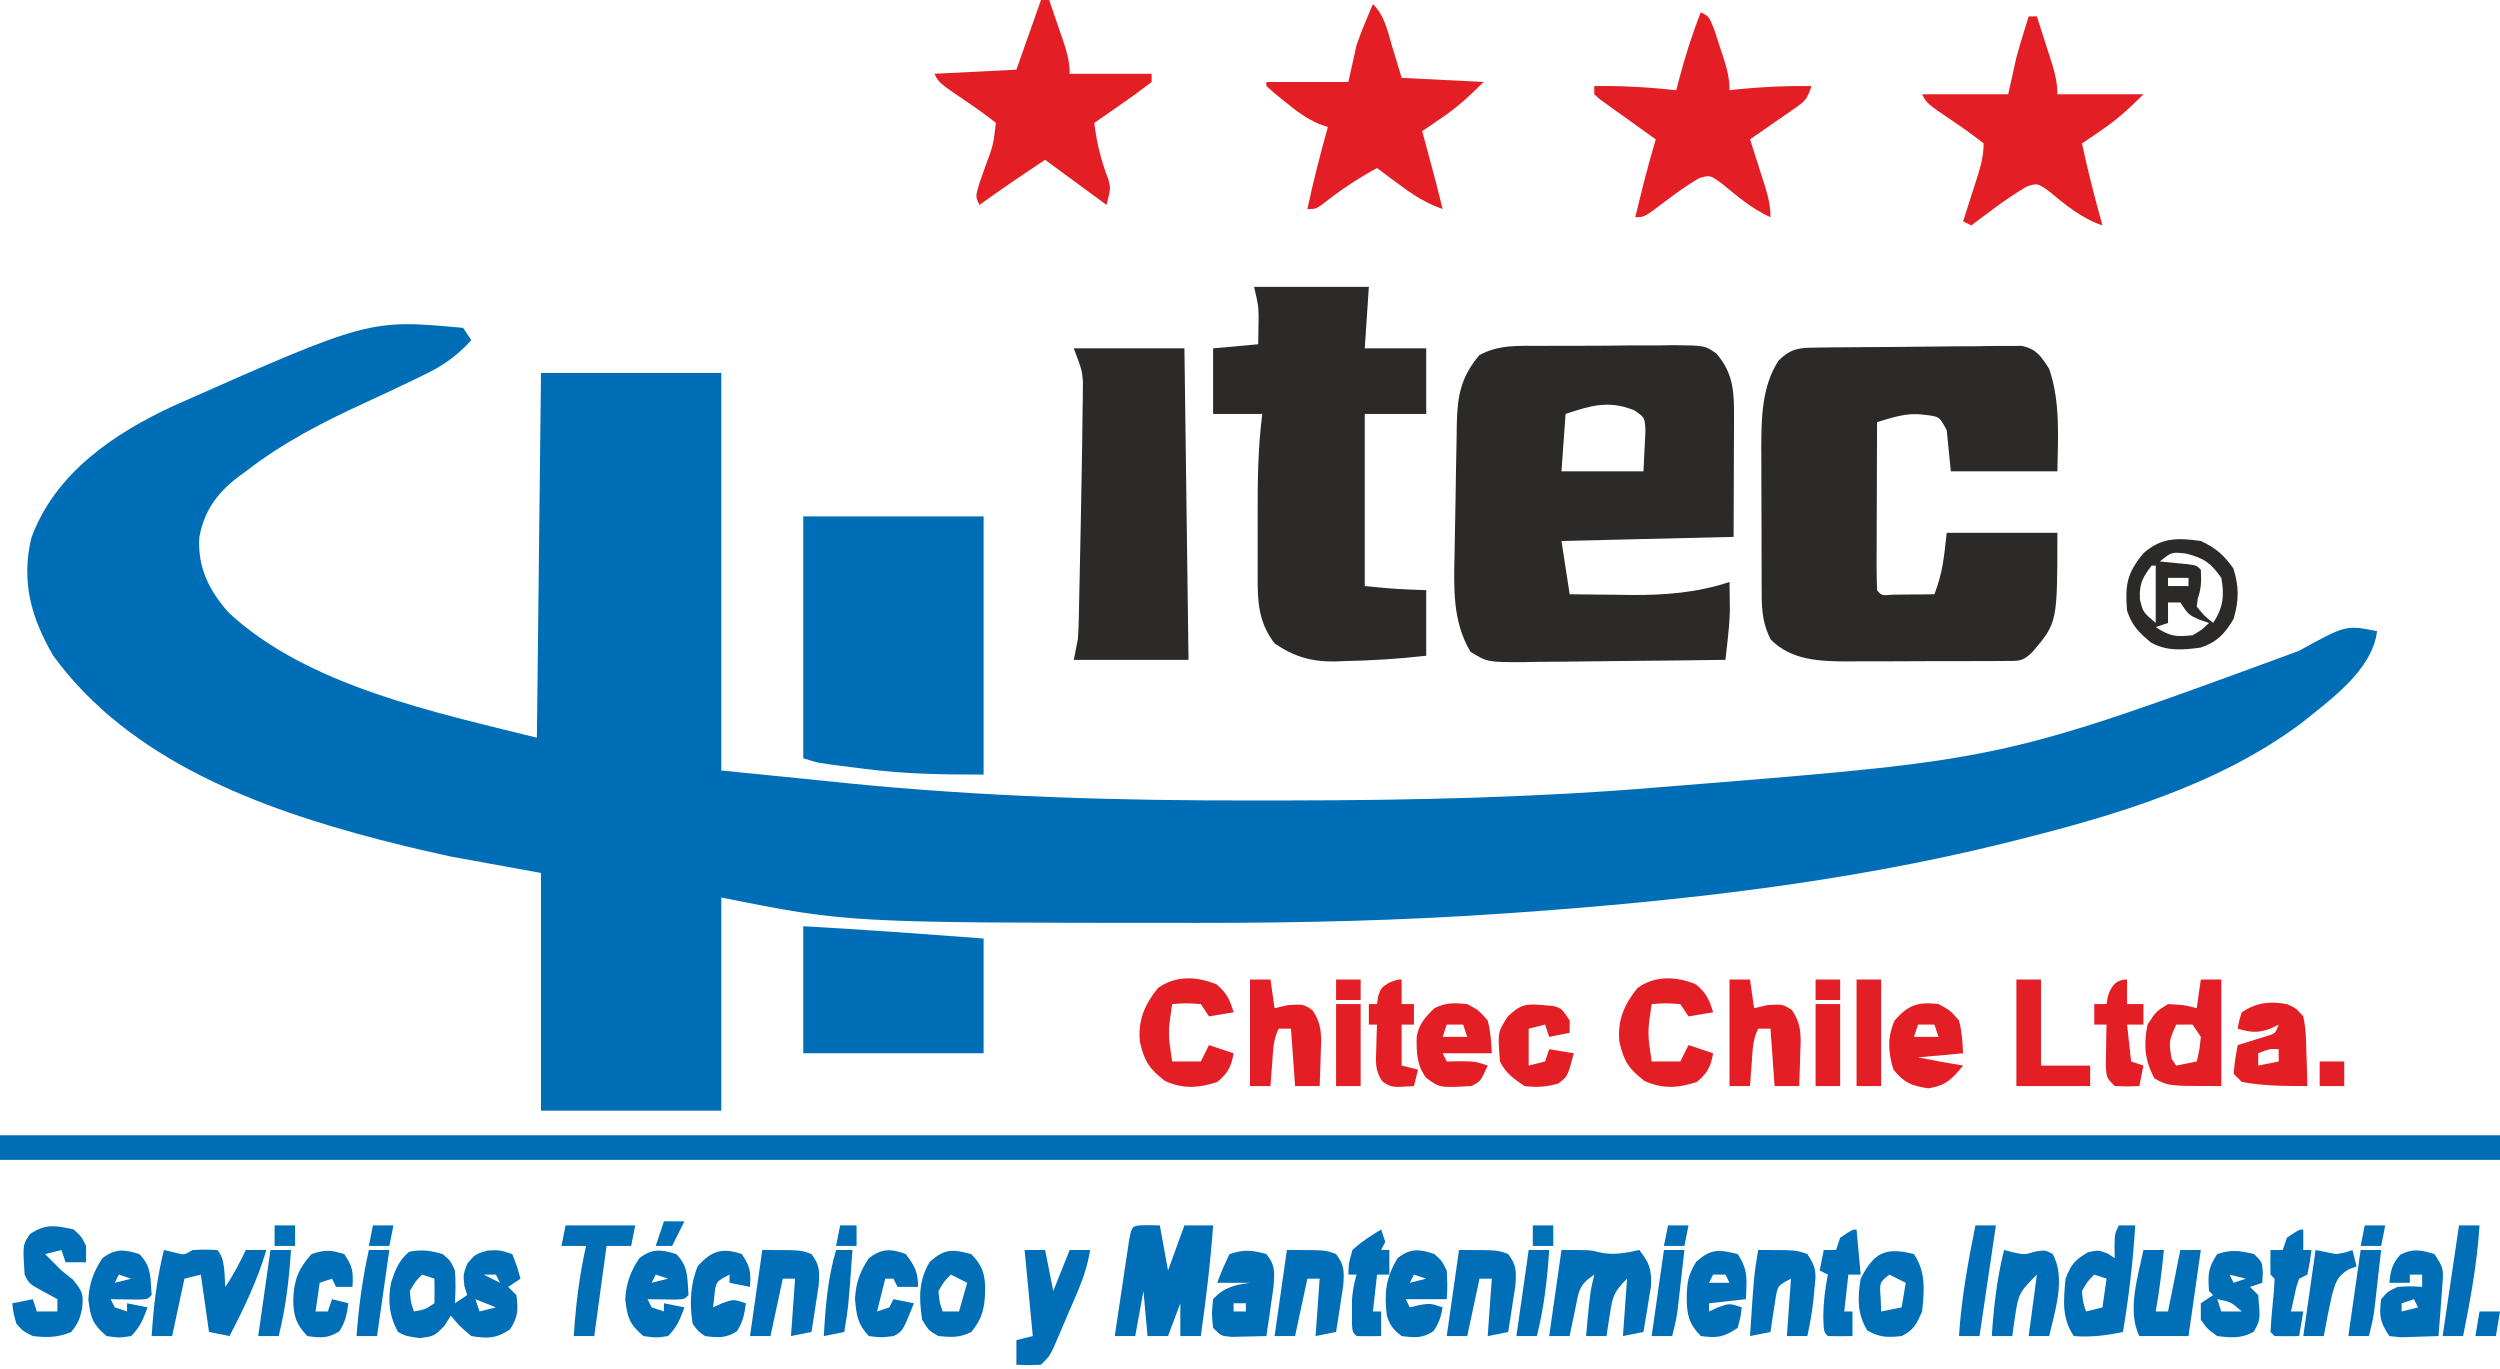 <?xml version="1.0" encoding="UTF-8"?>
<svg version="1.1" xmlns="http://www.w3.org/2000/svg" width="610" height="334">
<path d="M0 0 C0.99 1.485 0.99 1.485 2 3 C-1.598 6.959 -5.146 9.403 -10 11.688 C-11.026 12.188 -11.026 12.188 -12.073 12.699 C-16.112 14.66 -20.182 16.548 -24.262 18.422 C-34.566 23.182 -44.007 28.029 -53 35 C-53.726 35.532 -54.451 36.065 -55.199 36.613 C-60.178 40.485 -63.309 44.932 -64.379 51.23 C-64.769 58.54 -61.994 64.021 -57.25 69.438 C-37.946 87.432 -6.532 93.867 18 100 C18.33 70.63 18.66 41.26 19 11 C33.52 11 48.04 11 63 11 C63 43.01 63 75.02 63 108 C70.796 108.784 78.593 109.567 86.625 110.375 C88.994 110.618 91.363 110.861 93.803 111.111 C126.924 114.422 160.027 115.384 193.297 115.318 C196.177 115.312 199.057 115.31 201.938 115.308 C232.384 115.274 262.648 114.573 293 112 C294.786 111.854 296.572 111.708 298.357 111.562 C375.865 105.313 375.865 105.313 447.938 78.812 C459.359 72.502 459.359 72.502 467 74 C465.87 83.531 455.511 90.823 448.461 96.496 C428.258 111.551 403.107 118.965 379 125 C377.97 125.259 376.94 125.518 375.879 125.784 C337 135.369 296.818 139.877 256.938 142.688 C255.649 142.779 255.649 142.779 254.335 142.872 C229.256 144.623 204.199 145.207 179.062 145.188 C178.37 145.187 177.678 145.187 176.964 145.187 C93.845 145.169 93.845 145.169 63 139 C63 156.16 63 173.32 63 191 C48.48 191 33.96 191 19 191 C19 171.86 19 152.72 19 133 C11.74 131.68 4.48 130.36 -3 129 C-7.676 127.972 -12.303 126.927 -16.938 125.75 C-18.106 125.454 -19.274 125.158 -20.478 124.853 C-49.745 117.242 -81.453 105.475 -100 80 C-105.403 70.723 -107.877 61.993 -105.352 51.238 C-99.555 35.459 -85.289 25.806 -70.613 19.004 C-22.919 -2.122 -22.919 -2.122 0 0 Z " fill="#006EB6" transform="translate(113,80)"/>
<path d="M0 0 C1.157 -0.009 2.315 -0.017 3.507 -0.026 C5.952 -0.037 8.396 -0.038 10.84 -0.03 C14.581 -0.023 18.318 -0.07 22.059 -0.121 C24.435 -0.126 26.811 -0.127 29.188 -0.125 C30.305 -0.143 31.423 -0.162 32.575 -0.181 C40.113 -0.091 40.113 -0.091 42.906 1.881 C47.239 6.875 47.232 11.726 47.191 17.988 C47.19 18.713 47.189 19.437 47.188 20.183 C47.183 22.885 47.169 25.587 47.156 28.289 C47.136 34.332 47.115 40.375 47.094 46.602 C33.234 46.932 19.374 47.262 5.094 47.602 C5.754 51.892 6.414 56.182 7.094 60.602 C11.031 60.656 14.968 60.695 18.906 60.727 C20.006 60.743 21.107 60.76 22.24 60.777 C30.445 60.826 38.271 60.209 46.094 57.602 C46.122 59.081 46.14 60.56 46.156 62.039 C46.168 62.863 46.179 63.686 46.191 64.535 C46.108 67.16 45.886 69.687 45.588 72.293 C45.496 73.101 45.404 73.908 45.309 74.741 C45.202 75.662 45.202 75.662 45.094 76.602 C37.488 76.718 29.882 76.806 22.275 76.861 C18.742 76.887 15.211 76.922 11.678 76.979 C7.615 77.044 3.552 77.068 -0.512 77.09 C-1.776 77.116 -3.041 77.141 -4.344 77.168 C-12.977 77.171 -12.977 77.171 -17.118 74.634 C-21.546 67.125 -21.169 59.05 -20.988 50.559 C-20.97 49.431 -20.952 48.304 -20.934 47.143 C-20.893 44.774 -20.846 42.404 -20.795 40.035 C-20.719 36.415 -20.67 32.795 -20.623 29.174 C-20.58 26.865 -20.535 24.555 -20.488 22.246 C-20.476 21.168 -20.463 20.09 -20.45 18.979 C-20.271 12.09 -19.473 7.688 -14.963 2.264 C-10.145 -0.357 -5.401 -0.009 0 0 Z M6.094 16.602 C5.764 21.222 5.434 25.842 5.094 30.602 C11.694 30.602 18.294 30.602 25.094 30.602 C25.197 28.518 25.3 26.435 25.406 24.289 C25.464 23.117 25.522 21.946 25.582 20.738 C25.424 17.453 25.424 17.453 22.82 15.703 C16.641 13.206 12.217 14.56 6.094 16.602 Z " fill="#2B2A29" transform="translate(375.906,84.398)"/>
<path d="M0 0 C1.722 -0.024 1.722 -0.024 3.479 -0.049 C8.727 -0.093 13.975 -0.135 19.224 -0.157 C21.996 -0.171 24.768 -0.198 27.54 -0.239 C31.528 -0.298 35.516 -0.316 39.504 -0.331 C40.746 -0.353 41.988 -0.376 43.267 -0.399 C44.999 -0.395 44.999 -0.395 46.766 -0.391 C47.781 -0.399 48.797 -0.407 49.843 -0.415 C53.499 0.418 54.515 2.109 56.512 5.193 C59.256 13.153 58.676 21.907 58.512 30.193 C49.932 30.193 41.352 30.193 32.512 30.193 C32.182 26.893 31.852 23.593 31.512 20.193 C29.75 16.799 29.75 16.799 25.825 16.38 C21.741 15.816 18.418 17.034 14.512 18.193 C14.488 24.014 14.469 29.834 14.457 35.655 C14.452 37.637 14.445 39.619 14.437 41.6 C14.425 44.442 14.419 47.284 14.415 50.126 C14.409 51.018 14.404 51.91 14.399 52.828 C14.399 54.95 14.45 57.072 14.512 59.193 C15.623 60.532 15.623 60.532 18.454 60.291 C19.649 60.279 20.844 60.267 22.075 60.255 C23.272 60.246 24.47 60.237 25.704 60.228 C27.094 60.211 27.094 60.211 28.512 60.193 C30.533 54.938 30.851 51.145 31.512 45.193 C40.422 45.193 49.332 45.193 58.512 45.193 C58.512 67.068 58.512 67.068 52.512 74.193 C49.989 76.716 49.132 76.45 45.639 76.468 C44.624 76.477 43.608 76.487 42.563 76.496 C41.461 76.496 40.359 76.495 39.223 76.494 C37.525 76.5 37.525 76.5 35.792 76.507 C33.389 76.512 30.987 76.513 28.584 76.509 C24.923 76.505 21.263 76.529 17.602 76.554 C15.267 76.556 12.933 76.557 10.598 76.556 C9.508 76.565 8.418 76.575 7.296 76.584 C0.486 76.543 -6.323 76.358 -11.425 71.255 C-13.274 67.667 -13.615 64.403 -13.633 60.399 C-13.639 59.451 -13.646 58.503 -13.652 57.525 C-13.654 56.506 -13.655 55.486 -13.656 54.435 C-13.659 53.377 -13.662 52.319 -13.666 51.228 C-13.671 48.987 -13.673 46.746 -13.673 44.505 C-13.675 41.102 -13.693 37.698 -13.712 34.294 C-13.715 32.112 -13.717 29.93 -13.718 27.748 C-13.725 26.74 -13.733 25.732 -13.74 24.694 C-13.716 17.255 -13.652 9.506 -9.488 3.13 C-6.3 0.043 -4.34 0.055 0 0 Z " fill="#2B2A29" transform="translate(443.488,84.807)"/>
<path d="M0 0 C201.3 0 402.6 0 610 0 C610 1.98 610 3.96 610 6 C408.7 6 207.4 6 0 6 C0 4.02 0 2.04 0 0 Z " fill="#006EB6" transform="translate(0,277)"/>
<path d="M0 0 C9.24 0 18.48 0 28 0 C27.67 4.95 27.34 9.9 27 15 C31.95 15 36.9 15 42 15 C42 20.28 42 25.56 42 31 C37.05 31 32.1 31 27 31 C27 44.86 27 58.72 27 73 C34.49 73.727 34.49 73.727 42 74 C42 79.28 42 84.56 42 90 C35.275 90.769 28.577 91.179 21.812 91.312 C21.065 91.342 20.318 91.372 19.547 91.402 C13.954 91.462 9.647 90.178 5 87 C1.085 81.822 0.851 77.034 0.867 70.746 C0.866 69.931 0.865 69.115 0.864 68.275 C0.864 66.546 0.865 64.817 0.87 63.088 C0.875 60.472 0.87 57.856 0.863 55.24 C0.86 47.094 0.948 39.093 2 31 C-1.96 31 -5.92 31 -10 31 C-10 25.72 -10 20.44 -10 15 C-4.555 14.505 -4.555 14.505 1 14 C1.021 12.618 1.041 11.236 1.062 9.812 C1.074 9.035 1.086 8.258 1.098 7.457 C1.047 4.553 1.047 4.553 0 0 Z " fill="#2B2A29" transform="translate(306,70)"/>
<path d="M0 0 C14.52 0 29.04 0 44 0 C44 20.79 44 41.58 44 63 C33.885 63 24.59 62.876 14.688 61.562 C13.592 61.428 12.497 61.293 11.369 61.154 C3.469 60.156 3.469 60.156 0 59 C0 39.53 0 20.06 0 0 Z " fill="#006EB6" transform="translate(196,126)"/>
<path d="M0 0 C8.91 0 17.82 0 27 0 C27.495 37.62 27.495 37.62 28 76 C18.76 76 9.52 76 0 76 C0.33 74.35 0.66 72.7 1 71 C1.106 69.542 1.174 68.081 1.205 66.619 C1.225 65.783 1.245 64.947 1.266 64.086 C1.282 63.19 1.299 62.294 1.316 61.371 C1.348 59.955 1.348 59.955 1.379 58.51 C1.423 56.505 1.464 54.5 1.503 52.495 C1.561 49.5 1.627 46.505 1.693 43.51 C1.799 38.631 1.885 33.753 1.957 28.874 C1.986 26.955 2.017 25.037 2.05 23.118 C2.096 20.382 2.126 17.646 2.152 14.91 C2.167 14.097 2.183 13.284 2.198 12.446 C2.202 11.684 2.206 10.922 2.211 10.137 C2.218 9.48 2.226 8.822 2.234 8.145 C1.999 5.293 1.999 5.293 0 0 Z " fill="#2B2A29" transform="translate(262,85)"/>
<path d="M0 0 C14.683 0.808 29.336 1.895 44 3 C44 12.24 44 21.48 44 31 C29.48 31 14.96 31 0 31 C0 20.77 0 10.54 0 0 Z " fill="#006EB6" transform="translate(196,226)"/>
<path d="M0 0 C0.66 0 1.32 0 2 0 C2.839 2.603 3.671 5.207 4.5 7.812 C4.738 8.55 4.977 9.288 5.223 10.049 C6.199 13.133 7 15.745 7 19 C13.93 19 20.86 19 28 19 C24.48 22.52 21.689 25.091 17.688 27.812 C16.804 28.417 15.921 29.022 15.012 29.645 C14.348 30.092 13.684 30.539 13 31 C14.436 37.739 16.14 44.366 18 51 C12.716 49.201 9.001 45.973 4.719 42.484 C2.135 40.694 2.135 40.694 -0.48 41.508 C-3.392 43.232 -6.101 45.099 -8.812 47.125 C-9.788 47.849 -10.764 48.574 -11.77 49.32 C-12.874 50.152 -12.874 50.152 -14 51 C-14.66 50.67 -15.32 50.34 -16 50 C-15.639 48.88 -15.278 47.76 -14.906 46.605 C-14.437 45.133 -13.969 43.66 -13.5 42.188 C-13.262 41.45 -13.023 40.712 -12.777 39.951 C-11.801 36.867 -11 34.255 -11 31 C-13.279 29.185 -15.522 27.55 -17.938 25.938 C-24.884 21.232 -24.884 21.232 -26 19 C-19.07 19 -12.14 19 -5 19 C-4.34 16.03 -3.68 13.06 -3 10 C-2.483 8.139 -1.947 6.283 -1.375 4.438 C-1.115 3.591 -0.854 2.744 -0.586 1.871 C-0.393 1.254 -0.199 0.636 0 0 Z " fill="#E31E24" transform="translate(495,4)"/>
<path d="M0 0 C2 1 2 1 3.289 4.273 C3.742 5.638 4.187 7.005 4.625 8.375 C4.969 9.404 4.969 9.404 5.32 10.453 C6.288 13.414 7 15.866 7 19 C7.69 18.928 8.379 18.856 9.09 18.781 C15.096 18.188 20.966 17.901 27 18 C25.92 21.24 25.502 21.634 22.84 23.48 C22.211 23.922 21.583 24.363 20.936 24.818 C19.947 25.496 19.947 25.496 18.938 26.188 C18.274 26.651 17.611 27.114 16.928 27.592 C15.29 28.735 13.646 29.868 12 31 C12.541 32.68 12.541 32.68 13.094 34.395 C13.563 35.867 14.031 37.34 14.5 38.812 C14.738 39.55 14.977 40.288 15.223 41.049 C16.199 44.133 17 46.745 17 50 C12.356 47.946 8.68 44.652 4.754 41.484 C2.138 39.695 2.138 39.695 -0.492 40.508 C-3.372 42.221 -6.021 44.095 -8.688 46.125 C-13.783 50 -13.783 50 -16 50 C-15.543 48.145 -15.084 46.291 -14.625 44.438 C-14.37 43.405 -14.115 42.372 -13.852 41.309 C-12.962 37.852 -11.994 34.428 -11 31 C-11.454 30.677 -11.909 30.355 -12.377 30.022 C-14.423 28.563 -16.461 27.094 -18.5 25.625 C-19.215 25.117 -19.931 24.609 -20.668 24.086 C-21.345 23.596 -22.021 23.106 -22.719 22.602 C-23.347 22.151 -23.976 21.701 -24.623 21.237 C-25.077 20.829 -25.532 20.421 -26 20 C-26 19.34 -26 18.68 -26 18 C-19.263 17.89 -12.7 18.299 -6 19 C-5.818 18.299 -5.636 17.598 -5.449 16.875 C-3.92 11.103 -2.199 5.551 0 0 Z " fill="#E31E24" transform="translate(415,3)"/>
<path d="M0 0 C0.66 0 1.32 0 2 0 C2.839 2.436 3.671 4.873 4.5 7.312 C4.858 8.348 4.858 8.348 5.223 9.404 C6.232 12.389 7 14.827 7 18 C13.6 18 20.2 18 27 18 C27 18.66 27 19.32 27 20 C24.698 21.791 22.398 23.473 20 25.125 C19.332 25.593 18.665 26.061 17.977 26.543 C16.322 27.701 14.661 28.851 13 30 C13.619 34.982 14.674 39.233 16.477 43.887 C17 46 17 46 16 50 C11.05 46.37 6.1 42.74 1 39 C-4.406 42.576 -9.749 46.201 -15 50 C-16 48 -16 48 -15.004 44.629 C-14.531 43.271 -14.05 41.915 -13.562 40.562 C-11.645 35.417 -11.645 35.417 -11 30 C-13.279 28.185 -15.522 26.55 -17.938 24.938 C-24.884 20.232 -24.884 20.232 -26 18 C-16.1 17.505 -16.1 17.505 -6 17 C-4.02 11.39 -2.04 5.78 0 0 Z " fill="#E31E24" transform="translate(254,0)"/>
<path d="M0 0 C2.859 2.859 3.501 6.343 4.625 10.125 C5.409 12.724 6.192 15.322 7 18 C13.6 18.33 20.2 18.66 27 19 C23.48 22.52 20.689 25.091 16.688 27.812 C15.804 28.417 14.921 29.022 14.012 29.645 C13.348 30.092 12.684 30.539 12 31 C12.29 32.052 12.29 32.052 12.586 33.125 C14.126 38.735 15.614 44.35 17 50 C12.848 48.558 9.7 46.499 6.188 43.875 C5.212 43.151 4.236 42.426 3.23 41.68 C2.494 41.125 1.758 40.571 1 40 C-3.785 42.592 -8.037 45.444 -12.301 48.828 C-14 50 -14 50 -16 50 C-14.564 43.261 -12.86 36.634 -11 30 C-11.715 29.754 -12.431 29.508 -13.168 29.254 C-16.33 27.854 -18.637 26.121 -21.312 23.938 C-22.196 23.225 -23.079 22.512 -23.988 21.777 C-24.652 21.191 -25.316 20.604 -26 20 C-26 19.67 -26 19.34 -26 19 C-19.4 19 -12.8 19 -6 19 C-5.34 16.03 -4.68 13.06 -4 10 C-3.346 8.126 -2.648 6.266 -1.875 4.438 C-1.522 3.591 -1.169 2.744 -0.805 1.871 C-0.539 1.254 -0.274 0.636 0 0 Z " fill="#E31E24" transform="translate(335,1)"/>
<path d="M0 0 C1.875 1.562 1.875 1.562 3 4 C3.234 6.72 3.137 9.259 3 12 C3.99 11.34 4.98 10.68 6 10 C5.773 9.278 5.546 8.556 5.312 7.812 C5 5 5 5 6.062 2.25 C8 0 8 0 11 -0.875 C14 -1 14 -1 17 0 C18.188 3.062 18.188 3.062 19 6 C18.01 6.66 17.02 7.32 16 8 C16.66 8.66 17.32 9.32 18 10 C18.464 13.556 18.428 15.35 16.438 18.375 C13.025 20.65 11.024 20.635 7 20 C4.062 17.5 4.062 17.5 2 15 C1.227 16.238 1.227 16.238 0.438 17.5 C-2 20 -2 20 -5.562 20.5 C-9 20 -9 20 -10.875 19 C-13.076 15.087 -13.442 11.087 -12.527 6.77 C-11.508 3.711 -10.652 1.562 -8.188 -0.562 C-5.118 -1.176 -2.997 -0.893 0 0 Z M-5 5 C-6.668 6.695 -6.668 6.695 -8 9 C-7.778 11.698 -7.778 11.698 -7 14 C-4.244 13.502 -4.244 13.502 -2 12 C-1.959 10 -1.957 8 -2 6 C-2.99 5.67 -3.98 5.34 -5 5 Z M10 5 C11.98 5.99 11.98 5.99 14 7 C13.67 6.34 13.34 5.68 13 5 C12.01 5 11.02 5 10 5 Z M8 11 C8.33 11.99 8.66 12.98 9 14 C10.32 13.67 11.64 13.34 13 13 C10.525 12.01 10.525 12.01 8 11 Z " fill="#006FB7" transform="translate(108,306)"/>
<path d="M0 0 C1.454 0.031 1.454 0.031 2.938 0.062 C3.598 3.692 4.258 7.322 4.938 11.062 C6.258 7.433 7.577 3.803 8.938 0.062 C11.248 0.062 13.557 0.062 15.938 0.062 C15.296 9.124 14.203 18.071 12.938 27.062 C11.287 27.062 9.637 27.062 7.938 27.062 C7.938 24.422 7.938 21.782 7.938 19.062 C6.947 21.703 5.957 24.343 4.938 27.062 C3.288 27.062 1.637 27.062 -0.062 27.062 C-0.393 23.433 -0.723 19.802 -1.062 16.062 C-1.722 19.692 -2.382 23.323 -3.062 27.062 C-4.713 27.062 -6.362 27.062 -8.062 27.062 C-7.423 22.749 -6.775 18.437 -6.125 14.125 C-5.851 12.277 -5.851 12.277 -5.572 10.393 C-5.395 9.223 -5.218 8.053 -5.035 6.848 C-4.792 5.222 -4.792 5.222 -4.543 3.563 C-3.845 -0.071 -3.808 0.078 0 0 Z M8.938 13.062 C9.938 15.062 9.938 15.062 9.938 15.062 Z " fill="#006FB7" transform="translate(280.062,298.938)"/>
<path d="M0 0 C3.763 1.779 5.518 3.331 7.938 6.688 C9.35 11.09 9.314 14.567 8 19 C5.968 22.509 3.931 24.69 0 26 C-4.305 26.595 -8.304 26.962 -12.176 24.766 C-15.138 22.288 -16.761 20.718 -18 17 C-18.502 10.879 -18.088 7.883 -14 3 C-9.647 -0.89 -5.606 -0.788 0 0 Z M-10 5 C-9.362 5.061 -8.724 5.121 -8.066 5.184 C-7.24 5.267 -6.414 5.351 -5.562 5.438 C-4.327 5.559 -4.327 5.559 -3.066 5.684 C-1 6 -1 6 0 7 C0.141 9.603 0.146 11.599 -0.75 14.062 C-0.874 15.022 -0.874 15.022 -1 16 C0.854 18.271 0.854 18.271 3 20 C5.459 16.312 5.801 13.281 5 9 C2.392 5.286 0.773 4.2 -3.625 3.062 C-7.133 2.677 -7.133 2.677 -10 5 Z M-12 6 C-14.221 8.904 -15.023 10.426 -14.875 14.125 C-14.148 17.322 -14.148 17.322 -11 20 C-11 15.38 -11 10.76 -11 6 C-11.33 6 -11.66 6 -12 6 Z M-8 9 C-8 9.66 -8 10.32 -8 11 C-6.35 11 -4.7 11 -3 11 C-3 10.34 -3 9.68 -3 9 C-4.65 9 -6.3 9 -8 9 Z M-8 15 C-8 16.65 -8 18.3 -8 20 C-8.99 20.33 -9.98 20.66 -11 21 C-7.511 23.326 -6.103 23.419 -2 23 C0.343 21.621 0.343 21.621 2 20 C1.216 19.732 0.432 19.464 -0.375 19.188 C-3 18 -3 18 -5 15 C-5.99 15 -6.98 15 -8 15 Z " fill="#2B2A29" transform="translate(537,132)"/>
<path d="M0 0 C7 0 7 0 8.938 0.5 C12.496 1.363 15.484 0.76 19 0 C21.451 3.179 22.012 4.69 21.855 8.77 C21.651 10.12 21.428 11.468 21.188 12.812 C21.024 13.852 21.024 13.852 20.857 14.912 C20.588 16.611 20.296 18.306 20 20 C18.35 20.33 16.7 20.66 15 21 C15.33 16.38 15.66 11.76 16 7 C12.716 10.284 12.486 11.286 11.812 15.688 C11.654 16.681 11.495 17.675 11.332 18.699 C11.222 19.458 11.113 20.218 11 21 C9.35 21 7.7 21 6 21 C6.964 10.442 6.964 10.442 8 6 C4.12 8.587 4.234 10.15 3.312 14.625 C3.061 15.814 2.81 17.002 2.551 18.227 C2.369 19.142 2.187 20.057 2 21 C0.35 21 -1.3 21 -3 21 C-2.01 14.07 -1.02 7.14 0 0 Z " fill="#006FB7" transform="translate(381,305)"/>
<path d="M0 0 C0.784 0.186 1.567 0.371 2.375 0.562 C4.971 1.26 4.971 1.26 7 0 C10.062 -0.125 10.062 -0.125 13 0 C15.047 2.047 14.7 6.304 15 9 C16.943 6.086 18.464 3.142 20 0 C21.65 0 23.3 0 25 0 C22.767 7.444 19.597 14.12 16 21 C14.35 20.67 12.7 20.34 11 20 C10.34 15.38 9.68 10.76 9 6 C7.68 6.33 6.36 6.66 5 7 C4.01 11.62 3.02 16.24 2 21 C0.35 21 -1.3 21 -3 21 C-2.538 13.807 -1.749 6.997 0 0 Z " fill="#006FB7" transform="translate(40,305)"/>
<path d="M0 0 C1.65 0 3.3 0 5 0 C5 8.58 5 17.16 5 26 C-8 26 -8 26 -11.312 24.125 C-13.709 19.687 -13.993 15.932 -13 11 C-10.938 7.812 -10.938 7.812 -8 6 C-4.188 6.188 -4.188 6.188 -1 7 C-0.67 4.69 -0.34 2.38 0 0 Z M-6 11 C-7.827 15.121 -7.827 15.121 -7.125 19.375 C-6.754 19.911 -6.383 20.448 -6 21 C-4.35 20.67 -2.7 20.34 -1 20 C-0.315 17.142 -0.315 17.142 0 14 C-0.66 13.01 -1.32 12.02 -2 11 C-3.32 11 -4.64 11 -6 11 Z " fill="#E31E24" transform="translate(537,239)"/>
<path d="M0 0 C2.516 2.085 3.266 3.714 4.188 6.812 C2.208 7.143 0.228 7.473 -1.812 7.812 C-2.473 6.822 -3.132 5.832 -3.812 4.812 C-7.396 4.562 -7.396 4.562 -10.812 4.812 C-11.852 11.84 -11.852 11.84 -10.812 18.812 C-8.502 18.812 -6.192 18.812 -3.812 18.812 C-3.152 17.492 -2.493 16.172 -1.812 14.812 C0.168 15.473 2.147 16.133 4.188 16.812 C3.625 20.074 2.773 21.724 0.188 23.812 C-4.332 25.319 -8.172 25.558 -12.562 23.562 C-16.386 20.588 -17.583 18.812 -18.688 14 C-19.17 8.824 -17.573 5.013 -14.312 0.938 C-10.077 -2.239 -4.679 -1.976 0 0 Z " fill="#E31E24" transform="translate(413.812,240.188)"/>
<path d="M0 0 C2.516 2.085 3.266 3.714 4.188 6.812 C2.208 7.143 0.228 7.473 -1.812 7.812 C-2.473 6.822 -3.132 5.832 -3.812 4.812 C-7.396 4.562 -7.396 4.562 -10.812 4.812 C-11.852 11.84 -11.852 11.84 -10.812 18.812 C-8.502 18.812 -6.192 18.812 -3.812 18.812 C-3.152 17.492 -2.493 16.172 -1.812 14.812 C0.168 15.473 2.147 16.133 4.188 16.812 C3.625 20.074 2.773 21.724 0.188 23.812 C-4.332 25.319 -8.172 25.558 -12.562 23.562 C-16.386 20.588 -17.583 18.812 -18.688 14 C-19.17 8.824 -17.573 5.013 -14.312 0.938 C-10.077 -2.239 -4.679 -1.976 0 0 Z " fill="#E31E24" transform="translate(296.812,240.188)"/>
<path d="M0 0 C1.32 0 2.64 0 4 0 C3.455 8.76 2.459 17.346 1 26 C-3.097 26.874 -6.796 27.317 -11 27 C-13.977 22.534 -13.491 18.236 -13 13 C-11.644 9.503 -10.763 8.45 -7.562 6.562 C-5 6 -5 6 -2.688 6.875 C-2.131 7.246 -1.574 7.617 -1 8 C-1.021 7.051 -1.041 6.103 -1.062 5.125 C-1 2 -1 2 0 0 Z M-6 12 C-7.668 13.695 -7.668 13.695 -9 16 C-8.778 18.698 -8.778 18.698 -8 21 C-6.68 20.67 -5.36 20.34 -4 20 C-3.67 17.69 -3.34 15.38 -3 13 C-3.99 12.67 -4.98 12.34 -6 12 Z " fill="#006FB7" transform="translate(517,299)"/>
<path d="M0 0 C1.65 0 3.3 0 5 0 C5.33 2.31 5.66 4.62 6 7 C7.072 6.753 8.145 6.505 9.25 6.25 C13 6 13 6 15.219 7.469 C17.689 10.979 17.439 14.13 17.25 18.25 C17.232 18.995 17.214 19.74 17.195 20.508 C17.148 22.339 17.077 24.17 17 26 C15.02 26 13.04 26 11 26 C10.67 21.38 10.34 16.76 10 12 C9.01 12 8.02 12 7 12 C5.649 14.702 5.661 17.118 5.438 20.125 C5.354 21.221 5.27 22.316 5.184 23.445 C5.123 24.288 5.062 25.131 5 26 C3.35 26 1.7 26 0 26 C0 17.42 0 8.84 0 0 Z " fill="#E31E24" transform="translate(422,239)"/>
<path d="M0 0 C1.65 0 3.3 0 5 0 C5.33 2.31 5.66 4.62 6 7 C7.072 6.753 8.145 6.505 9.25 6.25 C13 6 13 6 15.219 7.469 C17.689 10.979 17.439 14.13 17.25 18.25 C17.232 18.995 17.214 19.74 17.195 20.508 C17.148 22.339 17.077 24.17 17 26 C15.02 26 13.04 26 11 26 C10.67 21.38 10.34 16.76 10 12 C9.01 12 8.02 12 7 12 C5.649 14.702 5.661 17.118 5.438 20.125 C5.354 21.221 5.27 22.316 5.184 23.445 C5.123 24.288 5.062 25.131 5 26 C3.35 26 1.7 26 0 26 C0 17.42 0 8.84 0 0 Z " fill="#E31E24" transform="translate(305,239)"/>
<path d="M0 0 C1.938 1.812 1.938 1.812 3 4 C3 5.32 3 6.64 3 8 C1.35 8 -0.3 8 -2 8 C-2.33 7.01 -2.66 6.02 -3 5 C-4.32 5.33 -5.64 5.66 -7 6 C-6.443 6.557 -5.886 7.114 -5.312 7.688 C-4.549 8.451 -3.786 9.214 -3 10 C-1.608 11.114 -1.608 11.114 -0.188 12.25 C2.146 15.184 2.345 15.613 2.062 19.125 C1.524 21.744 1.088 22.891 -0.625 25 C-3.945 26.398 -6.433 26.382 -10 26 C-12.375 24.812 -12.375 24.812 -14 23 C-14.75 20.312 -14.75 20.312 -15 18 C-13.35 17.67 -11.7 17.34 -10 17 C-9.67 17.99 -9.34 18.98 -9 20 C-7.35 20 -5.7 20 -4 20 C-4 19.01 -4 18.02 -4 17 C-5.134 16.381 -6.269 15.762 -7.438 15.125 C-10.875 13.25 -10.875 13.25 -12 11 C-12.466 3.657 -12.466 3.657 -10.625 1.062 C-6.803 -1.437 -4.453 -1.016 0 0 Z " fill="#006FB7" transform="translate(18,300)"/>
<path d="M0 0 C2.207 0.977 2.207 0.977 4 3 C4.64 5.886 4.697 8.739 4.75 11.688 C4.78 12.485 4.809 13.282 4.84 14.104 C4.91 16.068 4.957 18.034 5 20 C-0.452 20 -5.615 19.979 -11 19 C-11.66 18.34 -12.32 17.68 -13 17 C-12.625 13.375 -12.625 13.375 -12 10 C-11.362 9.807 -10.724 9.613 -10.066 9.414 C-9.24 9.154 -8.414 8.893 -7.562 8.625 C-6.739 8.37 -5.915 8.115 -5.066 7.852 C-2.822 7.191 -2.822 7.191 -2 5 C-2.722 5.351 -3.444 5.701 -4.188 6.062 C-7.312 7.104 -8.882 6.891 -12 6 C-11.688 4.125 -11.688 4.125 -11 2 C-7.395 -0.404 -4.206 -0.751 0 0 Z M-7 12 C-7 12.99 -7 13.98 -7 15 C-5.35 14.67 -3.7 14.34 -2 14 C-2 13.01 -2 12.02 -2 11 C-4.211 10.895 -4.211 10.895 -7 12 Z " fill="#E31E24" transform="translate(558,245)"/>
<path d="M0 0 C2.812 1.5 2.812 1.5 5 4 C5.709 6.733 5.858 9.152 6 12 C0.555 12.495 0.555 12.495 -5 13 C-1.336 13.733 2.314 14.4 6 15 C3.252 18.331 1.838 19.865 -2.5 20.562 C-6.692 19.889 -8.282 19.278 -11 16 C-12.306 11.679 -12.527 8.239 -10.75 4.062 C-7.443 0.165 -4.972 -0.597 0 0 Z M-5 5 C-5.33 5.99 -5.66 6.98 -6 8 C-4.02 8 -2.04 8 0 8 C-0.33 7.01 -0.66 6.02 -1 5 C-2.32 5 -3.64 5 -5 5 Z " fill="#E31E24" transform="translate(473,245)"/>
<path d="M0 0 C2.812 1.5 2.812 1.5 5 4 C5.709 6.733 5.858 9.152 6 12 C2.04 12 -1.92 12 -6 12 C-5.67 12.66 -5.34 13.32 -5 14 C-3.907 13.979 -2.814 13.959 -1.688 13.938 C2 14 2 14 5 15 C3.25 18.875 3.25 18.875 1 20 C-6.721 20.429 -6.721 20.429 -10 18 C-12.321 14.982 -12.412 11.71 -12.328 7.969 C-11.809 4.857 -10.214 3.149 -8 1 C-5.147 -0.427 -3.165 -0.31 0 0 Z M-5 5 C-5.33 5.99 -5.66 6.98 -6 8 C-4.02 8 -2.04 8 0 8 C-0.33 7.01 -0.66 6.02 -1 5 C-2.32 5 -3.64 5 -5 5 Z " fill="#E31E24" transform="translate(358,245)"/>
<path d="M0 0 C1.65 0 3.3 0 5 0 C5.66 3.3 6.32 6.6 7 10 C8.32 6.7 9.64 3.4 11 0 C12.65 0 14.3 0 16 0 C15.387 3.573 14.426 6.68 13.004 10.012 C12.61 10.934 12.216 11.856 11.811 12.807 C11.399 13.757 10.987 14.708 10.562 15.688 C10.155 16.65 9.747 17.612 9.326 18.604 C8.931 19.522 8.536 20.44 8.129 21.387 C7.769 22.224 7.408 23.062 7.037 23.925 C6 26 6 26 4 28 C0.875 28.125 0.875 28.125 -2 28 C-2 26.02 -2 24.04 -2 22 C-0.68 21.67 0.64 21.34 2 21 C1.34 14.07 0.68 7.14 0 0 Z " fill="#006FB7" transform="translate(250,305)"/>
<path d="M0 0 C2.208 2.737 1.979 4.333 1.758 7.891 C1.559 9.346 1.348 10.799 1.125 12.25 C1.021 12.995 0.916 13.74 0.809 14.508 C0.55 16.34 0.277 18.17 0 20 C-1.791 20.054 -3.583 20.093 -5.375 20.125 C-6.373 20.148 -7.37 20.171 -8.398 20.195 C-11 20 -11 20 -13 18 C-13.375 14.562 -13.375 14.562 -13 11 C-10.411 8.124 -7.761 7.522 -4 7 C-4.99 7 -5.98 7 -7 7 C-8.667 7 -10.333 7 -12 7 C-10.688 3.562 -10.688 3.562 -9 0 C-5.447 -1.184 -3.586 -0.992 0 0 Z M-8 12 C-8 12.66 -8 13.32 -8 14 C-7.01 14 -6.02 14 -5 14 C-5 13.34 -5 12.68 -5 12 C-5.99 12 -6.98 12 -8 12 Z " fill="#006FB7" transform="translate(309,306)"/>
<path d="M0 0 C2.082 3.123 2.238 3.539 1.977 7.012 C1.925 7.769 1.873 8.526 1.82 9.307 C1.756 10.092 1.691 10.878 1.625 11.688 C1.568 12.485 1.512 13.282 1.453 14.104 C1.312 16.07 1.157 18.035 1 20 C-0.958 20.081 -2.916 20.139 -4.875 20.188 C-6.511 20.24 -6.511 20.24 -8.18 20.293 C-9.11 20.196 -10.041 20.1 -11 20 C-13.314 16.53 -13.51 15.082 -13 11 C-11.375 9.125 -11.375 9.125 -9 8 C-5.75 7.812 -5.75 7.812 -3 8 C-3 7.01 -3 6.02 -3 5 C-3.99 5 -4.98 5 -6 5 C-6 5.66 -6 6.32 -6 7 C-7.65 7 -9.3 7 -11 7 C-10.677 4.012 -10.348 2.387 -8.312 0.125 C-5.138 -1.42 -3.332 -1.014 0 0 Z M-5 11 C-5.99 11.33 -6.98 11.66 -8 12 C-8 12.66 -8 13.32 -8 14 C-6.68 13.67 -5.36 13.34 -4 13 C-4.33 12.34 -4.66 11.68 -5 11 Z " fill="#006FB7" transform="translate(594,306)"/>
<path d="M0 0 C0.722 0.186 1.444 0.371 2.188 0.562 C4.983 1.179 4.983 1.179 7.625 0.375 C10 0 10 0 11.812 0.938 C15.152 6.738 12.404 14.881 11 21 C9.35 21 7.7 21 6 21 C6.66 16.05 7.32 11.1 8 6 C3.995 10.005 3.487 10.594 2.75 15.75 C2.6 16.735 2.451 17.72 2.297 18.734 C2.199 19.482 2.101 20.23 2 21 C0.35 21 -1.3 21 -3 21 C-2.538 13.807 -1.749 6.997 0 0 Z " fill="#006FB7" transform="translate(489,305)"/>
<path d="M0 0 C9.182 0 9.182 0 12 1 C14.387 4.58 14.119 5.702 13.688 9.875 C13.588 10.904 13.489 11.932 13.387 12.992 C13.039 15.698 12.575 18.334 12 21 C10.35 21 8.7 21 7 21 C7.33 16.38 7.66 11.76 8 7 C4.788 8.671 4.788 8.671 4.27 11.602 C4.119 12.599 3.968 13.597 3.812 14.625 C3.654 15.628 3.495 16.631 3.332 17.664 C3.222 18.435 3.113 19.206 3 20 C1.35 20.33 -0.3 20.66 -2 21 C-1.036 6.219 -1.036 6.219 0 0 Z " fill="#006FB7" transform="translate(429,305)"/>
<path d="M0 0 C3.033 3.033 2.665 5.774 3 10 C2 11 2 11 -0.066 11.098 C-0.89 11.086 -1.714 11.074 -2.562 11.062 C-3.389 11.053 -4.215 11.044 -5.066 11.035 C-5.704 11.024 -6.343 11.012 -7 11 C-6.67 11.66 -6.34 12.32 -6 13 C-5.01 13.33 -4.02 13.66 -3 14 C-3 13.34 -3 12.68 -3 12 C-1.35 12.33 0.3 12.66 2 13 C0.926 15.915 0.222 17.778 -2 20 C-4.875 20.438 -4.875 20.438 -8 20 C-11.379 17.155 -11.948 15.466 -12.438 11.062 C-12.223 7.147 -11.197 4.295 -9 1 C-5.873 -1.397 -3.682 -1.163 0 0 Z M-5 5 C-5.33 5.66 -5.66 6.32 -6 7 C-4.68 6.67 -3.36 6.34 -2 6 C-2.99 5.67 -3.98 5.34 -5 5 Z " fill="#006FB7" transform="translate(165,306)"/>
<path d="M0 0 C3.033 3.033 2.665 5.774 3 10 C2 11 2 11 -0.066 11.098 C-0.89 11.086 -1.714 11.074 -2.562 11.062 C-3.389 11.053 -4.215 11.044 -5.066 11.035 C-5.704 11.024 -6.343 11.012 -7 11 C-6.67 11.66 -6.34 12.32 -6 13 C-5.01 13.33 -4.02 13.66 -3 14 C-3 13.34 -3 12.68 -3 12 C-1.35 12.33 0.3 12.66 2 13 C0.926 15.915 0.222 17.778 -2 20 C-4.875 20.438 -4.875 20.438 -8 20 C-11.379 17.155 -11.948 15.466 -12.438 11.062 C-12.223 7.147 -11.197 4.295 -9 1 C-5.873 -1.397 -3.682 -1.163 0 0 Z M-5 5 C-5.33 5.66 -5.66 6.32 -6 7 C-4.68 6.67 -3.36 6.34 -2 6 C-2.99 5.67 -3.98 5.34 -5 5 Z " fill="#006FB7" transform="translate(34,306)"/>
<path d="M0 0 C9.417 0 9.417 0 12 1 C14.062 3.74 13.987 5.192 13.758 8.672 C13.56 10.033 13.348 11.393 13.125 12.75 C13.021 13.447 12.916 14.145 12.809 14.863 C12.55 16.577 12.277 18.289 12 20 C10.35 20.33 8.7 20.66 7 21 C7.33 16.38 7.66 11.76 8 7 C7.01 7 6.02 7 5 7 C4.01 11.62 3.02 16.24 2 21 C0.35 21 -1.3 21 -3 21 C-2.01 14.07 -1.02 7.14 0 0 Z " fill="#006FB7" transform="translate(356,305)"/>
<path d="M0 0 C9.417 0 9.417 0 12 1 C14.062 3.74 13.987 5.192 13.758 8.672 C13.56 10.033 13.348 11.393 13.125 12.75 C13.021 13.447 12.916 14.145 12.809 14.863 C12.55 16.577 12.277 18.289 12 20 C10.35 20.33 8.7 20.66 7 21 C7.33 16.38 7.66 11.76 8 7 C7.01 7 6.02 7 5 7 C4.01 11.62 3.02 16.24 2 21 C0.35 21 -1.3 21 -3 21 C-2.01 14.07 -1.02 7.14 0 0 Z " fill="#006FB7" transform="translate(314,305)"/>
<path d="M0 0 C9.417 0 9.417 0 12 1 C14.062 3.74 13.987 5.192 13.758 8.672 C13.56 10.033 13.348 11.393 13.125 12.75 C13.021 13.447 12.916 14.145 12.809 14.863 C12.55 16.577 12.277 18.289 12 20 C10.35 20.33 8.7 20.66 7 21 C7.33 16.38 7.66 11.76 8 7 C7.01 7 6.02 7 5 7 C4.01 11.62 3.02 16.24 2 21 C0.35 21 -1.3 21 -3 21 C-2.01 14.07 -1.02 7.14 0 0 Z " fill="#006FB7" transform="translate(186,305)"/>
<path d="M0 0 C2.97 4.454 2.512 8.774 2 14 C0.627 17.119 0.02 18.49 -3 20 C-6.427 20.373 -8.365 20.368 -11.375 18.625 C-13.9 14.546 -13.742 10.667 -13 6 C-9.742 -0.403 -6.95 -1.775 0 0 Z M-6 5 C-8.411 6.956 -8.411 6.956 -8.125 10.625 C-8.084 11.739 -8.043 12.852 -8 14 C-6.35 13.67 -4.7 13.34 -3 13 C-2.67 11.02 -2.34 9.04 -2 7 C-3.32 6.34 -4.64 5.68 -6 5 Z " fill="#006FB7" transform="translate(467,306)"/>
<path d="M0 0 C1.812 1.625 1.812 1.625 3 4 C3.188 7.75 3.188 7.75 3 11 C-0.3 11 -3.6 11 -7 11 C-6.67 11.66 -6.34 12.32 -6 13 C-5.237 12.814 -4.474 12.629 -3.688 12.438 C-1 12 -1 12 2 13 C1.609 15.27 1.113 16.834 -0.188 18.75 C-2.878 20.605 -4.814 20.398 -8 20 C-10.007 18.454 -10.872 17.418 -11.617 14.984 C-12.265 9.371 -11.905 5.908 -9 1 C-5.947 -1.442 -3.619 -1.299 0 0 Z M-5 5 C-5.33 5.66 -5.66 6.32 -6 7 C-4.68 6.67 -3.36 6.34 -2 6 C-2.99 5.67 -3.98 5.34 -5 5 Z " fill="#006FB6" transform="translate(350,306)"/>
<path d="M0 0 C2 2 2 2 2.125 4.625 C2.084 5.409 2.042 6.192 2 7 C1.01 7.33 0.02 7.66 -1 8 C-0.34 8.66 0.32 9.32 1 10 C1.546 16.005 1.546 16.005 -0.062 18.938 C-3.165 20.639 -5.538 20.425 -9 20 C-11.438 18.25 -11.438 18.25 -13 16 C-13 14.68 -13 13.36 -13 12 C-12.01 11.34 -11.02 10.68 -10 10 C-10.33 9.67 -10.66 9.34 -11 9 C-11.263 4.968 -11.294 3.441 -9 0 C-5.48 -1.173 -3.575 -0.837 0 0 Z M-6 5 C-5.67 5.66 -5.34 6.32 -5 7 C-4.01 6.67 -3.02 6.34 -2 6 C-3.32 5.67 -4.64 5.34 -6 5 Z M-9 11 C-8.67 11.99 -8.34 12.98 -8 14 C-6.35 14 -4.7 14 -3 14 C-5.672 11.657 -5.672 11.657 -9 11 Z " fill="#006FB6" transform="translate(550,306)"/>
<path d="M0 0 C1.65 0 3.3 0 5 0 C4.475 5.03 3.894 10.019 3 15 C3.99 15 4.98 15 6 15 C6.99 10.05 7.98 5.1 9 0 C10.65 0 12.3 0 14 0 C13.01 6.93 12.02 13.86 11 21 C7 21 3 21 -1 21 C-4.05 14.9 -1.302 6.323 0 0 Z " fill="#006FB7" transform="translate(523,305)"/>
<path d="M0 0 C2.776 2.9 3.412 4.964 3.375 8.938 C3.254 13.056 2.722 15.755 0 19 C-2.841 20.42 -4.855 20.315 -8 20 C-10.375 18.688 -10.375 18.688 -12 16 C-12.791 10.755 -12.889 6.482 -10.125 1.875 C-6.496 -1.327 -4.659 -1.236 0 0 Z M-5 5 C-6.668 6.695 -6.668 6.695 -8 9 C-7.778 11.698 -7.778 11.698 -7 14 C-5.68 14 -4.36 14 -3 14 C-2.34 11.69 -1.68 9.38 -1 7 C-2.32 6.34 -3.64 5.68 -5 5 Z " fill="#006FB6" transform="translate(237,306)"/>
<path d="M0 0 C2.679 4.019 2.156 6.242 2 11 C-2.455 11.495 -2.455 11.495 -7 12 C-7 12.66 -7 13.32 -7 14 C-6.237 13.649 -5.474 13.299 -4.688 12.938 C-2 12 -2 12 1 13 C0.688 15.375 0.688 15.375 0 18 C-3.47 20.314 -4.918 20.51 -9 20 C-11.95 17.008 -12.432 14.697 -12.438 10.562 C-12.34 6.738 -12.136 5.227 -10.125 1.875 C-6.489 -1.333 -4.669 -1.167 0 0 Z M-6 5 C-6.33 5.66 -6.66 6.32 -7 7 C-5.35 7 -3.7 7 -2 7 C-2.33 6.34 -2.66 5.68 -3 5 C-3.99 5 -4.98 5 -6 5 Z " fill="#006FB7" transform="translate(424,306)"/>
<path d="M0 0 C0.794 0.067 1.588 0.134 2.406 0.203 C4.5 0.75 4.5 0.75 6.5 3.75 C6.5 4.74 6.5 5.73 6.5 6.75 C4.85 7.08 3.2 7.41 1.5 7.75 C1.17 6.76 0.84 5.77 0.5 4.75 C-0.82 5.08 -2.14 5.41 -3.5 5.75 C-3.5 8.72 -3.5 11.69 -3.5 14.75 C-2.18 14.42 -0.86 14.09 0.5 13.75 C0.83 12.76 1.16 11.77 1.5 10.75 C4.47 11.245 4.47 11.245 7.5 11.75 C6.047 17.32 6.047 17.32 3.75 19.125 C0.777 19.951 -1.422 20.127 -4.5 19.75 C-7.2 17.95 -9.042 16.666 -10.5 13.75 C-11.081 6.66 -11.081 6.66 -8.625 2.812 C-5.559 -0.164 -4.141 -0.403 0 0 Z " fill="#E31E24" transform="translate(376.5,245.25)"/>
<path d="M0 0 C1.98 0 3.96 0 6 0 C6 6.93 6 13.86 6 21 C9.96 21 13.92 21 18 21 C18 22.65 18 24.3 18 26 C12.06 26 6.12 26 0 26 C0 17.42 0 8.84 0 0 Z " fill="#E31E24" transform="translate(492,239)"/>
<path d="M0 0 C2.21 2.895 3 4.332 3 8 C1.35 8 -0.3 8 -2 8 C-2.33 7.34 -2.66 6.68 -3 6 C-3.66 6 -4.32 6 -5 6 C-5.66 8.64 -6.32 11.28 -7 14 C-6.01 13.67 -5.02 13.34 -4 13 C-3.67 12.34 -3.34 11.68 -3 11 C-1.35 11.33 0.3 11.66 2 12 C-0.75 18.875 -0.75 18.875 -3 20 C-5.938 20.375 -5.938 20.375 -9 20 C-11.739 17.078 -11.995 15.052 -12.375 11.062 C-12.211 7.126 -11.209 4.314 -9 1 C-5.912 -1.367 -3.602 -1.386 0 0 Z " fill="#006FB7" transform="translate(221,306)"/>
<path d="M0 0 C5.61 0 11.22 0 17 0 C16.67 1.65 16.34 3.3 16 5 C14.02 5 12.04 5 10 5 C9.01 12.26 8.02 19.52 7 27 C5.35 27 3.7 27 2 27 C2.488 19.522 3.334 12.311 5 5 C3.02 5 1.04 5 -1 5 C-0.67 3.35 -0.34 1.7 0 0 Z " fill="#006FB6" transform="translate(138,299)"/>
<path d="M0 0 C2.152 3.228 2.201 4.284 2 8 C0.35 7.67 -1.3 7.34 -3 7 C-3 6.34 -3 5.68 -3 5 C-6.315 6.709 -6.315 6.709 -6.688 10.125 C-6.791 11.074 -6.894 12.023 -7 13 C-6.237 12.649 -5.474 12.299 -4.688 11.938 C-2 11 -2 11 1 12 C0.645 14.627 0.275 16.58 -1.188 18.812 C-3.889 20.583 -5.847 20.394 -9 20 C-10.664 18.812 -10.664 18.812 -12 17 C-12.765 12.155 -12.605 7.483 -10.75 2.938 C-7.375 -0.8 -4.852 -1.66 0 0 Z " fill="#006FB7" transform="translate(181,306)"/>
<path d="M0 0 C2.152 3.228 2.201 4.284 2 8 C0.68 8 -0.64 8 -2 8 C-2.33 7.34 -2.66 6.68 -3 6 C-3.99 6.33 -4.98 6.66 -6 7 C-6.33 9.31 -6.66 11.62 -7 14 C-6.01 14 -5.02 14 -4 14 C-3.67 13.01 -3.34 12.02 -3 11 C-1.68 11.33 -0.36 11.66 1 12 C0.645 14.627 0.275 16.58 -1.188 18.812 C-3.918 20.601 -5.817 20.464 -9 20 C-11.75 17.146 -12.431 15.047 -12.438 11.125 C-12.298 6.393 -11.225 3.594 -8 0 C-4.672 -1.109 -3.301 -1.016 0 0 Z " fill="#006FB7" transform="translate(84,306)"/>
<path d="M0 0 C0 1.98 0 3.96 0 6 C0.99 6 1.98 6 3 6 C3 7.65 3 9.3 3 11 C2.01 11 1.02 11 0 11 C0 14.3 0 17.6 0 21 C1.32 21.33 2.64 21.66 4 22 C3.67 23.32 3.34 24.64 3 26 C-2.455 26.364 -2.455 26.364 -4.688 24.875 C-6.583 22.166 -6.293 20.076 -6.188 16.812 C-6.16 15.726 -6.133 14.639 -6.105 13.52 C-6.071 12.688 -6.036 11.857 -6 11 C-6.66 11 -7.32 11 -8 11 C-8 9.35 -8 7.7 -8 6 C-7.34 6 -6.68 6 -6 6 C-5.918 5.381 -5.835 4.763 -5.75 4.125 C-5 2 -5 2 -3 0.75 C-1 0 -1 0 0 0 Z " fill="#E31E24" transform="translate(342,239)"/>
<path d="M0 0 C0 1.98 0 3.96 0 6 C1.32 6 2.64 6 4 6 C4 7.65 4 9.3 4 11 C2.68 11 1.36 11 0 11 C0.33 13.97 0.66 16.94 1 20 C1.99 20.33 2.98 20.66 4 21 C3.67 22.65 3.34 24.3 3 26 C0.125 26.125 0.125 26.125 -3 26 C-5 24 -5 24 -5.195 20.961 C-5.161 19.186 -5.161 19.186 -5.125 17.375 C-5.107 16.186 -5.089 14.998 -5.07 13.773 C-5.047 12.858 -5.024 11.943 -5 11 C-5.99 11 -6.98 11 -8 11 C-8 9.35 -8 7.7 -8 6 C-7.01 6 -6.02 6 -5 6 C-4.897 5.381 -4.794 4.763 -4.688 4.125 C-3.927 1.775 -2.85 0 0 0 Z " fill="#E31E24" transform="translate(519,239)"/>
<path d="M0 0 C0 1.65 0 3.3 0 5 C0.66 5 1.32 5 2 5 C1.625 7.938 1.625 7.938 1 11 C0.01 11.495 0.01 11.495 -1 12 C-1.685 13.888 -1.685 13.888 -2.125 16.062 C-2.293 16.796 -2.46 17.529 -2.633 18.285 C-2.754 18.851 -2.875 19.417 -3 20 C-2.01 20 -1.02 20 0 20 C-0.33 21.98 -0.66 23.96 -1 26 C-3 26.043 -5 26.041 -7 26 C-7.33 25.67 -7.66 25.34 -8 25 C-7.818 21.624 -7.478 18.272 -7.156 14.906 C-7.105 13.947 -7.053 12.988 -7 12 C-7.33 11.67 -7.66 11.34 -8 11 C-8.041 9 -8.043 7 -8 5 C-7.01 5 -6.02 5 -5 5 C-4.67 4.01 -4.34 3.02 -4 2 C-1 0 -1 0 0 0 Z " fill="#006FB7" transform="translate(562,300)"/>
<path d="M0 0 C0.33 0.99 0.66 1.98 1 3 C0.67 3.66 0.34 4.32 0 5 C0.66 5 1.32 5 2 5 C2 6.98 2 8.96 2 11 C1.01 11 0.02 11 -1 11 C-1.33 13.97 -1.66 16.94 -2 20 C-1.34 20 -0.68 20 0 20 C0 21.98 0 23.96 0 26 C-2 26.043 -4 26.041 -6 26 C-7 25 -7 25 -7.133 22.855 C-7.13 21.975 -7.128 21.095 -7.125 20.188 C-7.128 19.315 -7.13 18.442 -7.133 17.543 C-7.011 15.213 -6.655 13.231 -6 11 C-6.66 11 -7.32 11 -8 11 C-7.938 8.312 -7.938 8.312 -7 5 C-4.857 3.006 -2.516 1.485 0 0 Z " fill="#006FB7" transform="translate(337,300)"/>
<path d="M0 0 C0.33 3.63 0.66 7.26 1 11 C0.01 11 -0.98 11 -2 11 C-2.33 13.97 -2.66 16.94 -3 20 C-2.34 20 -1.68 20 -1 20 C-1 21.98 -1 23.96 -1 26 C-3 26.043 -5 26.041 -7 26 C-8 25 -8 25 -8.125 21.312 C-8.087 17.792 -7.692 14.459 -7 11 C-7.66 10.67 -8.32 10.34 -9 10 C-8.67 8.35 -8.34 6.7 -8 5 C-7.01 5 -6.02 5 -5 5 C-4.67 4.01 -4.34 3.02 -4 2 C-1 0 -1 0 0 0 Z " fill="#006FB7" transform="translate(453,300)"/>
<path d="M0 0 C1.98 0 3.96 0 6 0 C6 8.58 6 17.16 6 26 C4.02 26 2.04 26 0 26 C0 17.42 0 8.84 0 0 Z " fill="#E31F25" transform="translate(453,239)"/>
<path d="M0 0 C1.65 0 3.3 0 5 0 C4.437 9.162 2.792 18.017 1 27 C-0.65 27 -2.3 27 -4 27 C-2.68 18.09 -1.36 9.18 0 0 Z " fill="#006FB7" transform="translate(600,299)"/>
<path d="M0 0 C1.65 0 3.3 0 5 0 C3.68 8.91 2.36 17.82 1 27 C-0.65 27 -2.3 27 -4 27 C-3.437 17.838 -1.792 8.983 0 0 Z " fill="#006FB7" transform="translate(482,299)"/>
<path d="M0 0 C1.65 0.33 3.3 0.66 5 1 C7.232 0.631 7.232 0.631 9 0 C9.33 1.32 9.66 2.64 10 4 C9.072 4.34 9.072 4.34 8.125 4.688 C5.219 6.482 4.959 7.713 4 11 C3.267 14.322 2.611 17.654 2 21 C0.35 21 -1.3 21 -3 21 C-2.01 14.07 -1.02 7.14 0 0 Z " fill="#006FB7" transform="translate(565,305)"/>
<path d="M0 0 C1.98 0 3.96 0 6 0 C6 6.6 6 13.2 6 20 C4.02 20 2.04 20 0 20 C0 13.4 0 6.8 0 0 Z " fill="#E31F25" transform="translate(443,245)"/>
<path d="M0 0 C1.98 0 3.96 0 6 0 C6 6.6 6 13.2 6 20 C4.02 20 2.04 20 0 20 C0 13.4 0 6.8 0 0 Z " fill="#E31F25" transform="translate(326,245)"/>
<path d="M0 0 C1.65 0 3.3 0 5 0 C4.691 2.75 4.378 5.5 4.062 8.25 C3.975 9.027 3.888 9.805 3.799 10.605 C3.712 11.36 3.625 12.114 3.535 12.891 C3.457 13.582 3.378 14.273 3.297 14.985 C2.995 17.037 2.536 18.998 2 21 C0.35 21 -1.3 21 -3 21 C-2.01 14.07 -1.02 7.14 0 0 Z " fill="#006FB7" transform="translate(576,305)"/>
<path d="M0 0 C1.65 0 3.3 0 5 0 C4.691 2.75 4.378 5.5 4.062 8.25 C3.975 9.027 3.888 9.805 3.799 10.605 C3.712 11.36 3.625 12.114 3.535 12.891 C3.457 13.582 3.378 14.273 3.297 14.985 C2.995 17.037 2.536 18.998 2 21 C0.35 21 -1.3 21 -3 21 C-2.01 14.07 -1.02 7.14 0 0 Z " fill="#006FB7" transform="translate(406,305)"/>
<path d="M0 0 C1.65 0 3.3 0 5 0 C4.01 6.93 3.02 13.86 2 21 C0.35 21 -1.3 21 -3 21 C-2.485 13.866 -1.56 6.982 0 0 Z " fill="#006FB7" transform="translate(90,305)"/>
<path d="M0 0 C1.65 0 3.3 0 5 0 C4.538 7.193 3.749 14.003 2 21 C0.35 21 -1.3 21 -3 21 C-2.01 14.07 -1.02 7.14 0 0 Z " fill="#006FB7" transform="translate(373,305)"/>
<path d="M0 0 C1.65 0 3.3 0 5 0 C4.538 7.193 3.749 14.003 2 21 C0.35 21 -1.3 21 -3 21 C-2.01 14.07 -1.02 7.14 0 0 Z " fill="#006FB7" transform="translate(66,305)"/>
<path d="M0 0 C1.32 0 2.64 0 4 0 C3.036 13.633 3.036 13.633 2 20 C0.35 20.33 -1.3 20.66 -3 21 C-2.582 13.779 -2.045 6.954 0 0 Z " fill="#006EB6" transform="translate(204,305)"/>
<path d="M0 0 C1.98 0 3.96 0 6 0 C6 1.98 6 3.96 6 6 C4.02 6 2.04 6 0 6 C0 4.02 0 2.04 0 0 Z " fill="#E31F25" transform="translate(566,259)"/>
<path d="M0 0 C1.98 0 3.96 0 6 0 C6 1.65 6 3.3 6 5 C4.02 5 2.04 5 0 5 C0 3.35 0 1.7 0 0 Z " fill="#E31F25" transform="translate(443,239)"/>
<path d="M0 0 C1.98 0 3.96 0 6 0 C6 1.65 6 3.3 6 5 C4.02 5 2.04 5 0 5 C0 3.35 0 1.7 0 0 Z " fill="#E31F25" transform="translate(326,239)"/>
<path d="M0 0 C1.65 0 3.3 0 5 0 C4.67 1.98 4.34 3.96 4 6 C2.35 6 0.7 6 -1 6 C-0.67 4.02 -0.34 2.04 0 0 Z " fill="#006FB7" transform="translate(605,320)"/>
<path d="M0 0 C1.65 0 3.3 0 5 0 C4 2 3 4 2 6 C0.68 6 -0.64 6 -2 6 C-1.34 4.02 -0.68 2.04 0 0 Z " fill="#006FB7" transform="translate(162,298)"/>
<path d="M0 0 C1.65 0 3.3 0 5 0 C5 1.65 5 3.3 5 5 C3.35 5 1.7 5 0 5 C0 3.35 0 1.7 0 0 Z " fill="#0070B7" transform="translate(374,299)"/>
<path d="M0 0 C1.65 0 3.3 0 5 0 C5 1.65 5 3.3 5 5 C3.35 5 1.7 5 0 5 C0 3.35 0 1.7 0 0 Z " fill="#0070B7" transform="translate(67,299)"/>
<path d="M0 0 C1.65 0 3.3 0 5 0 C4.67 1.65 4.34 3.3 4 5 C2.35 5 0.7 5 -1 5 C-0.67 3.35 -0.34 1.7 0 0 Z " fill="#006FB7" transform="translate(577,299)"/>
<path d="M0 0 C1.65 0 3.3 0 5 0 C4.67 1.65 4.34 3.3 4 5 C2.35 5 0.7 5 -1 5 C-0.67 3.35 -0.34 1.7 0 0 Z " fill="#006FB7" transform="translate(407,299)"/>
<path d="M0 0 C1.32 0 2.64 0 4 0 C4 1.65 4 3.3 4 5 C2.35 5 0.7 5 -1 5 C-0.67 3.35 -0.34 1.7 0 0 Z " fill="#006FB7" transform="translate(205,299)"/>
<path d="M0 0 C1.65 0 3.3 0 5 0 C4.67 1.65 4.34 3.3 4 5 C2.35 5 0.7 5 -1 5 C-0.67 3.35 -0.34 1.7 0 0 Z " fill="#006FB7" transform="translate(91,299)"/>
</svg>
